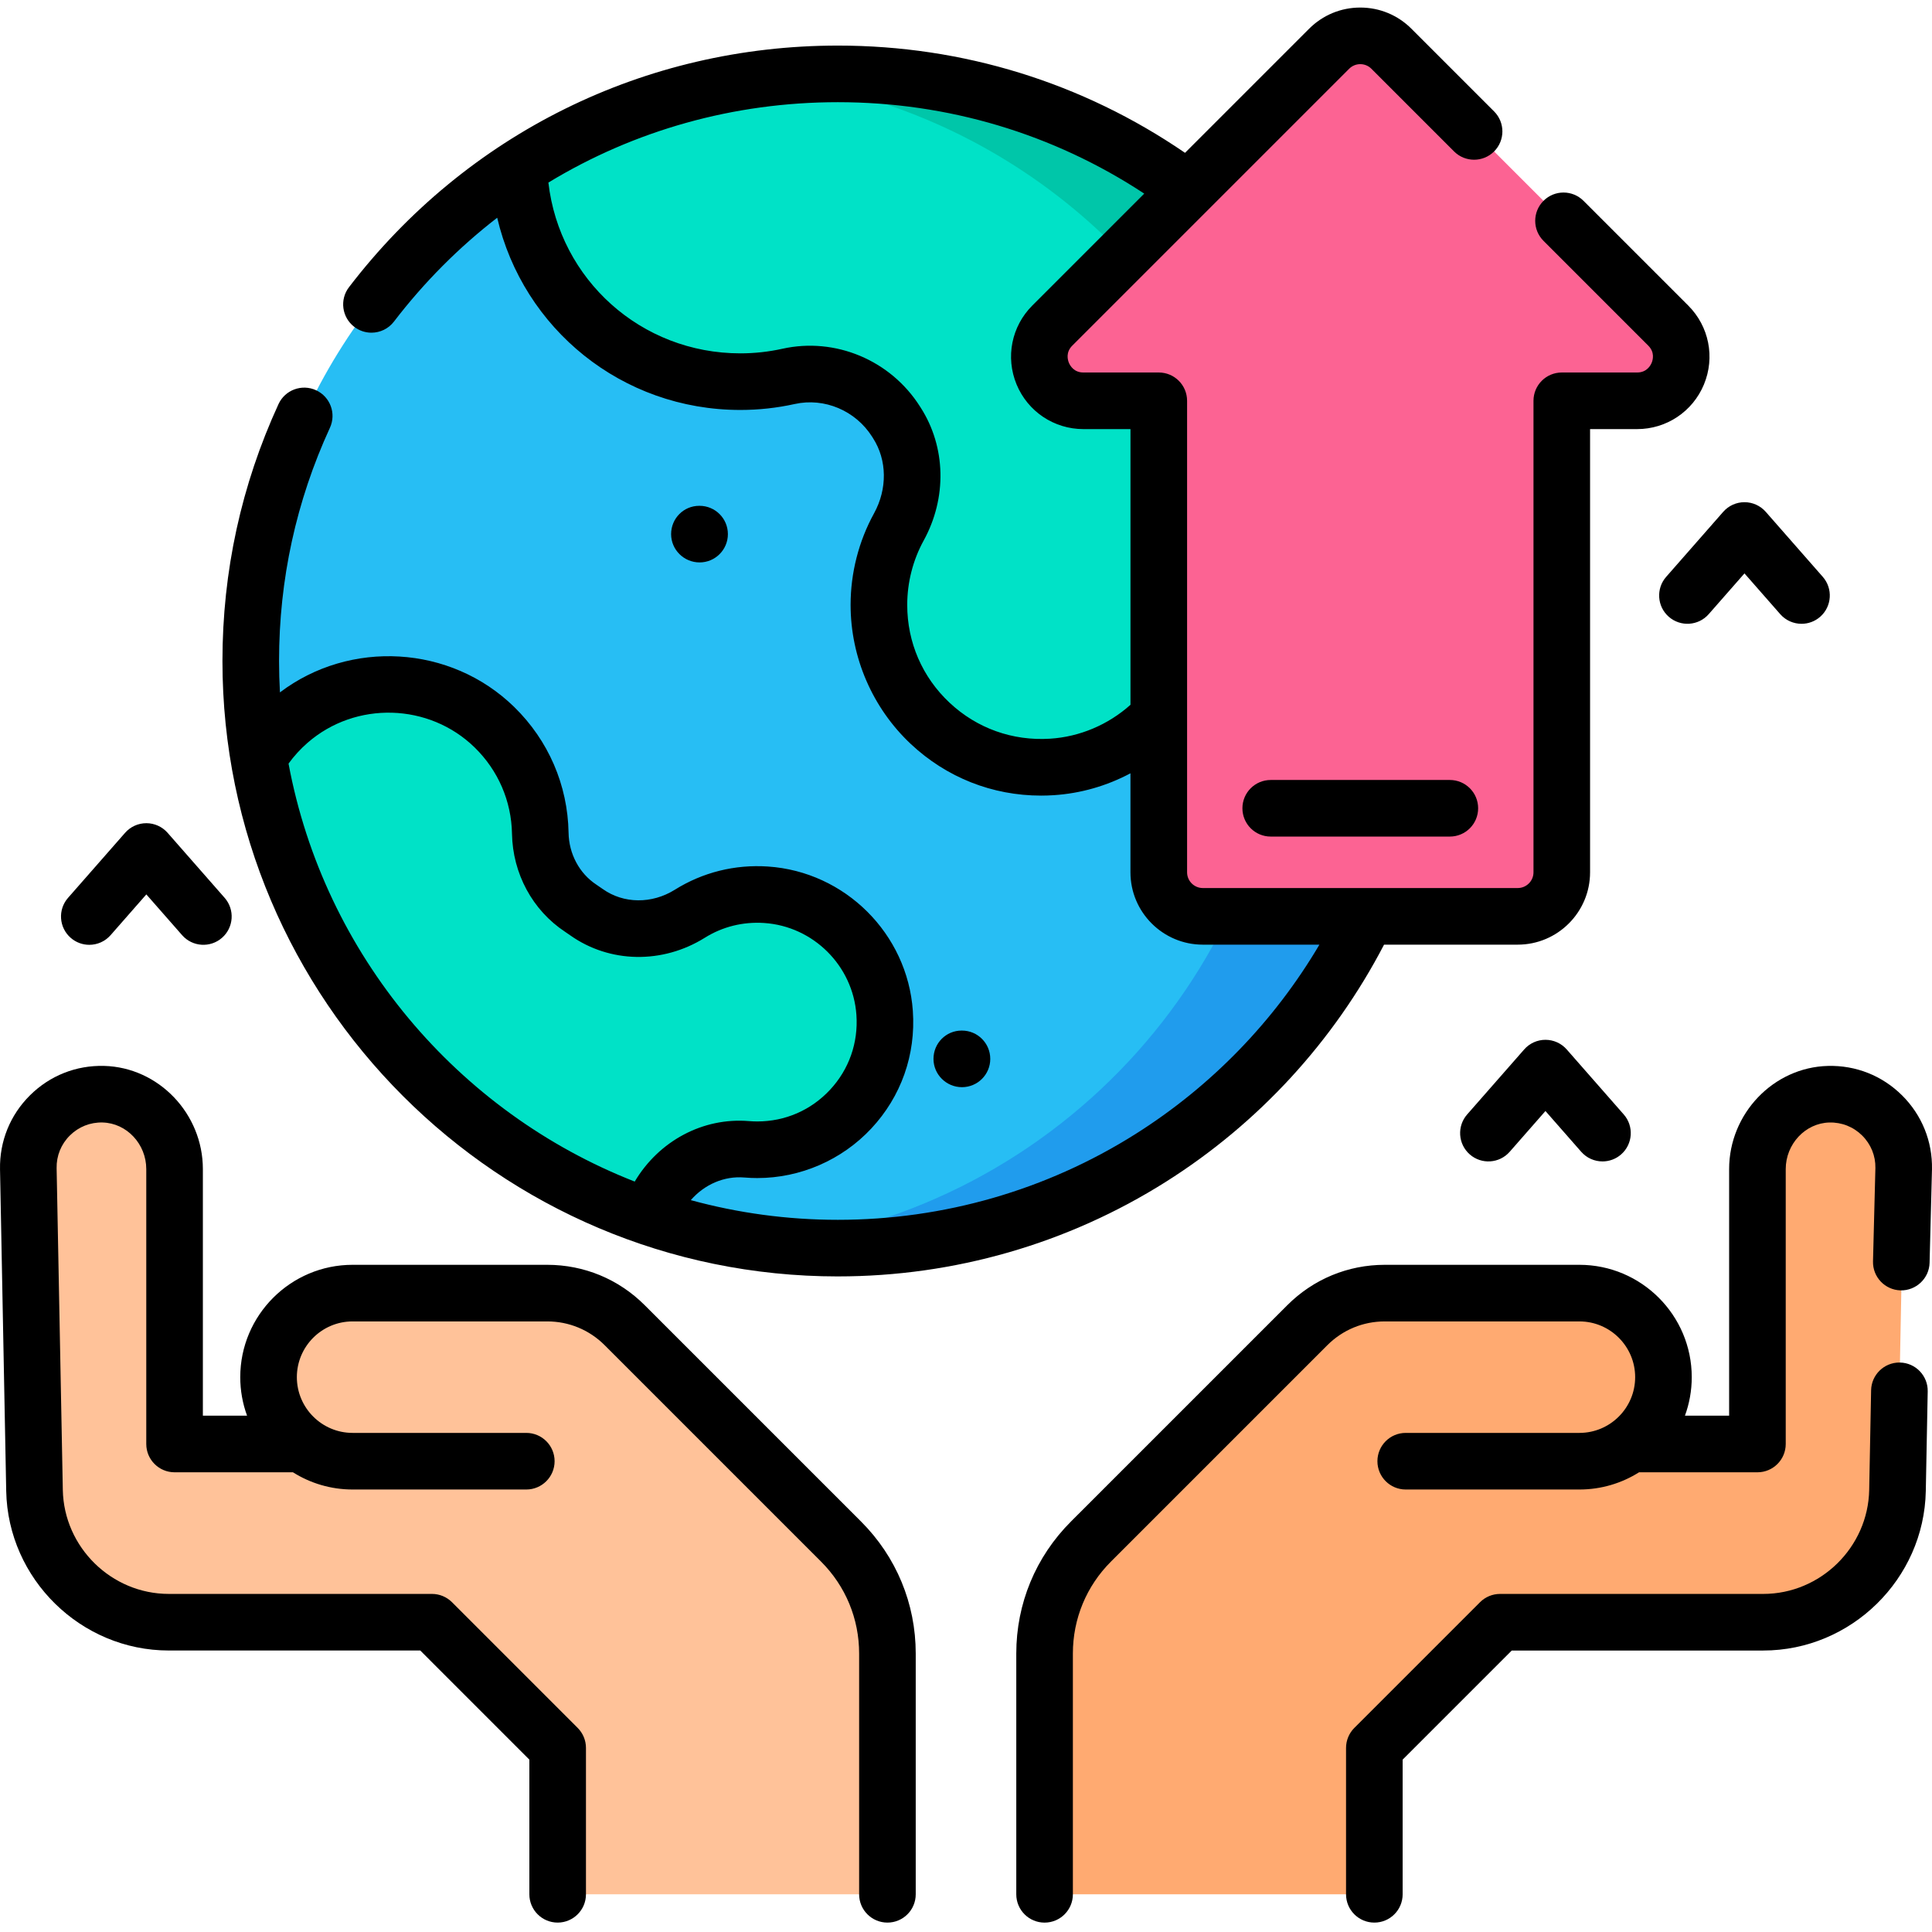 <svg height="512pt" viewBox="0 -2 512.001 512" width="512pt" xmlns="http://www.w3.org/2000/svg"><path d="m235.176 500.008v-63.812c0-11.125-4.418-21.797-12.285-29.664l-25.859-25.859h-150.77v-72.848c0-10.582-8.285-19.57-18.863-19.848-11.086-.289-20.105 8.727-19.895 19.746l1.641 85.277c.375 19.387 16.195 34.906 35.586 34.906h69.746l33.305 33.309v38.793zm0 0" fill="#ffc299"/><path d="m165.551 349.191 56.207 56.211-54.648 7.469-27.637-27.637h-46.031c-12.305 0-22.277-9.973-22.277-22.273 0-12.301 9.977-22.273 22.277-22.273h51.578c7.699 0 15.086 3.059 20.531 8.504zm0 0" fill="#ffc299"/><path d="m276.824 500.008v-63.812c0-11.125 4.418-21.797 12.285-29.664l25.859-25.859h150.77v-72.848c0-10.582 8.285-19.57 18.863-19.848 11.086-.289 20.105 8.727 19.895 19.746l-1.641 85.277c-.375 19.387-16.195 34.906-35.586 34.906h-69.746l-33.305 33.309v38.793zm0 0" fill="#ffaa71"/><path d="m346.449 349.191-56.207 56.211 54.648 7.469 27.637-27.637h46.031c12.301 0 22.273-9.973 22.273-22.273 0-12.301-9.973-22.273-22.273-22.273h-51.578c-7.699 0-15.086 3.059-20.531 8.504zm0 0" fill="#ffaa71"/><path d="m377.641 173.176c0 85.93-69.668 155.586-155.598 155.586-17.676 0-34.664-2.953-50.504-8.383-53.336-18.293-93.59-64.75-103.004-121.625-1.375-8.324-2.086-16.867-2.086-25.578 0-54.762 28.293-102.918 71.062-130.648 24.34-15.777 53.371-24.945 84.531-24.945 62.578 0 116.523 36.945 141.227 90.215 9.23 19.871 14.371 42.02 14.371 65.379zm0 0" fill="#27bef4"/><path d="m377.641 173.176c0 85.93-69.668 155.586-155.598 155.586-6.203 0-12.316-.367-18.332-1.082 77.258-9.105 137.188-74.805 137.188-154.504 0-23.359-5.141-45.508-14.367-65.383-22.25-47.977-68.227-82.715-122.867-89.133 6.035-.715 12.16-1.082 18.379-1.082 62.582 0 116.527 36.949 141.23 90.215 9.227 19.875 14.367 42.023 14.367 65.383zm0 0" fill="#209ced"/><path d="m200.695 302.695c-.957 0-1.91-.047-2.848-.121-9.961-.828-19.273 4.781-23.914 13.645-.742 1.418-1.539 2.809-2.395 4.164-53.336-18.297-93.59-64.754-103.004-121.629 2.113-3.504 4.809-6.746 8.07-9.586 15.672-13.633 39.57-12.957 54.434 1.562 7.941 7.758 11.961 17.91 12.141 28.074.141 8.016 4.039 15.469 10.73 19.895.52.348 1.023.695 1.531 1.051 8.148 5.77 18.898 5.695 27.363.402 5.789-3.617 12.762-5.535 20.191-5.035 16.719 1.109 30.266 14.602 31.441 31.309 1.383 19.789-14.254 36.27-33.742 36.27zm0 0" fill="#00e2c7"/><path d="m363.273 107.797c-6.57 11.086-15.977 20.324-27.223 26.684-.816.461-1.633.902-2.469 1.336-8.797 4.535-14.426 13.473-14.621 23.359-.031 1.426-.133 2.875-.301 4.332-2.438 20.426-19.375 36.438-39.918 37.746-25.031 1.578-45.816-18.25-45.816-42.945 0-7.488 1.918-14.535 5.281-20.672 4.773-8.672 4.82-19.242-.535-27.578-.066-.113-.141-.227-.219-.348-6.07-9.566-17.418-14.422-28.48-11.969-4.105.918-8.383 1.398-12.77 1.398-31.73 0-57.57-25.152-58.688-56.613 19.477-12.629 41.973-21.031 66.148-23.867 6.035-.715 12.16-1.082 18.379-1.082 62.582.004 116.527 36.949 141.23 90.219zm0 0" fill="#00e2c7"/><path d="m363.273 107.797c-6.57 11.086-15.977 20.324-27.223 26.684-2.367-9.254-5.57-18.18-9.52-26.684-22.25-47.98-68.227-82.719-122.867-89.137 6.035-.715 12.16-1.082 18.379-1.082 62.582.004 116.527 36.949 141.23 90.219zm0 0" fill="#00c6a9"/><path d="m442.109 84.289-73.367-73.367c-4.559-4.559-11.949-4.559-16.508 0l-73.367 73.367c-7.352 7.352-2.145 19.926 8.254 19.926h19.969v124.953c0 6.445 5.227 11.672 11.672 11.672h83.453c6.449 0 11.672-5.227 11.672-11.672v-124.953h19.969c10.398 0 15.605-12.574 8.254-19.926zm0 0" fill="#fc6393"/><path d="m170.852 343.887c-6.898-6.898-16.074-10.699-25.832-10.699h-51.578c-16.418 0-29.773 13.355-29.773 29.773 0 3.586.637 7.023 1.805 10.211h-11.711v-65.348c0-14.703-11.738-26.969-26.168-27.348-7.414-.195-14.398 2.578-19.656 7.801s-8.074 12.18-7.934 19.59l1.641 85.277c.453 23.301 19.777 42.258 43.086 42.258h66.641l28.914 28.918v35.688c0 4.141 3.355 7.5 7.5 7.5 4.141 0 7.5-3.359 7.5-7.5v-38.797c0-1.988-.793-3.895-2.199-5.301l-33.305-33.309c-1.41-1.406-3.316-2.195-5.305-2.195h-69.746c-15.195 0-27.793-12.359-28.086-27.551l-1.641-85.277c-.062-3.273 1.18-6.348 3.504-8.656 2.324-2.309 5.414-3.539 8.695-3.449 6.371.168 11.559 5.707 11.559 12.352v72.848c0 4.141 3.355 7.5 7.5 7.5h31.367c4.586 2.887 10.004 4.562 15.812 4.562h46.031c4.141 0 7.5-3.359 7.5-7.5s-3.359-7.5-7.5-7.5h-46.031c-8.148 0-14.773-6.625-14.773-14.773 0-8.148 6.625-14.773 14.773-14.773h51.578c5.75 0 11.16 2.238 15.227 6.309l57.34 57.34c6.508 6.504 10.09 15.156 10.09 24.359v63.812c0 4.145 3.359 7.5 7.5 7.5 4.145 0 7.5-3.355 7.5-7.5v-63.812c0-13.207-5.141-25.625-14.48-34.965zm0 0"/><path d="m503.508 359.086c-.051-.004-.102-.004-.148-.004-4.074 0-7.418 3.266-7.496 7.359l-.508 26.414c-.293 15.191-12.891 27.551-28.086 27.551h-69.746c-1.988 0-3.895.789-5.305 2.199l-33.305 33.305c-1.406 1.406-2.199 3.316-2.199 5.305v38.793c0 4.145 3.359 7.5 7.5 7.5 4.145 0 7.5-3.355 7.5-7.5v-35.688l28.914-28.914h66.641c23.309 0 42.633-18.957 43.086-42.262l.508-26.418c.078-4.141-3.215-7.562-7.355-7.641zm0 0"/><path d="m504.062 288.277c-5.258-5.219-12.234-7.992-19.656-7.797-14.43.375-26.168 12.645-26.168 27.344v65.348h-11.711c1.168-3.184 1.805-6.625 1.805-10.211 0-16.418-13.355-29.773-29.773-29.773h-51.578c-9.758 0-18.934 3.801-25.832 10.703l-57.344 57.34c-9.34 9.34-14.48 21.758-14.48 34.965v63.816c0 4.141 3.355 7.5 7.5 7.5 4.141 0 7.5-3.359 7.5-7.5v-63.816c0-9.203 3.582-17.855 10.09-24.359l57.34-57.34c4.07-4.07 9.477-6.309 15.23-6.309h51.578c8.145 0 14.773 6.629 14.773 14.773 0 8.145-6.629 14.773-14.773 14.773h-46.031c-4.145 0-7.5 3.359-7.5 7.5s3.355 7.5 7.5 7.5h46.031c5.805 0 11.223-1.676 15.809-4.562h31.367c4.145 0 7.5-3.359 7.5-7.5v-72.848c0-6.645 5.188-12.184 11.559-12.352 3.285-.078 6.371 1.141 8.695 3.449 2.324 2.309 3.57 5.383 3.508 8.609l-.633 24.742c-.105 4.141 3.164 7.582 7.305 7.691 4.102.09 7.586-3.164 7.688-7.309l.637-24.789c.141-7.406-2.676-14.363-7.934-19.59zm0 0"/><path d="m222.043 336.262c30.871 0 60.93-8.668 86.918-25.066 24.539-15.484 44.473-37.184 57.828-62.855h35.426c10.57 0 19.172-8.602 19.172-19.172v-117.453h12.469c7.781 0 14.734-4.648 17.711-11.836 2.98-7.191 1.348-15.391-4.152-20.895l-27.766-27.766c-2.93-2.93-7.676-2.93-10.605 0-2.93 2.93-2.93 7.68 0 10.605l27.762 27.766c1.781 1.777 1.227 3.773.906 4.547-.32.773-1.34 2.578-3.855 2.578h-19.965c-4.145 0-7.5 3.355-7.5 7.5v124.953c0 2.301-1.875 4.172-4.176 4.172h-83.453c-2.301 0-4.172-1.871-4.172-4.172v-124.953c0-4.145-3.355-7.5-7.5-7.5h-19.969c-2.516 0-3.531-1.801-3.855-2.578-.316-.773-.875-2.77.906-4.547l73.367-73.367c.789-.789 1.836-1.223 2.949-1.223s2.164.434 2.949 1.223l21.91 21.91c2.93 2.93 7.68 2.93 10.609 0 2.926-2.93 2.926-7.676 0-10.605l-21.91-21.91c-3.621-3.621-8.438-5.617-13.559-5.617-5.121 0-9.938 1.996-13.559 5.617l-32.883 32.883c-27.156-18.605-58.871-28.422-92.004-28.422-51.172 0-98.395 23.336-129.551 64.023-2.52 3.289-1.895 7.996 1.395 10.516 1.359 1.043 2.965 1.547 4.555 1.547 2.254 0 4.484-1.012 5.961-2.941 8.031-10.484 17.238-19.699 27.363-27.523 6.867 29.406 33.039 50.941 64.438 50.941 4.855 0 9.699-.531 14.402-1.574 7.871-1.75 16.113 1.734 20.512 8.656l.246.391c3.73 5.805 3.832 13.434.273 19.918-4.066 7.398-6.215 15.793-6.215 24.277 0 13.906 5.816 27.336 15.953 36.852 9.469 8.887 21.621 13.68 34.52 13.68 1.102 0 2.211-.035 3.324-.109 7.148-.453 14.09-2.457 20.367-5.801v26.238c0 10.57 8.602 19.172 19.176 19.172h30.902c-11.977 20.301-28.656 37.516-48.711 50.168-23.586 14.887-50.875 22.754-78.91 22.754-13.484 0-26.547-1.824-38.969-5.215 3.609-4.152 8.816-6.441 14.172-6 1.227.102 2.355.148 3.449.148 11.418 0 22.434-4.793 30.223-13.145 7.906-8.477 11.812-19.539 11-31.152-1.438-20.457-17.957-36.91-38.422-38.266-8.75-.586-17.281 1.543-24.664 6.16-6.074 3.793-13.555 3.73-19.066-.176-.555-.387-1.105-.766-1.719-1.18-4.516-2.984-7.27-8.133-7.367-13.766-.223-12.625-5.336-24.453-14.398-33.312-16.855-16.461-43.527-17.914-62.09-3.871-.152-2.754-.238-5.527-.238-8.32 0-21.562 4.535-42.359 13.484-61.812 1.73-3.762.082-8.215-3.68-9.945-3.762-1.73-8.219-.082-9.949 3.68-9.855 21.43-14.855 44.336-14.855 68.078 0 89.934 73.164 163.094 163.09 163.094zm56.23-142.5c-9.938.629-19.402-2.754-26.629-9.539-7.234-6.789-11.219-15.992-11.219-25.914 0-5.965 1.508-11.863 4.355-17.055 6.215-11.309 5.906-24.812-.801-35.254l-.195-.305c-7.777-12.25-22.418-18.387-36.438-15.273-3.637.809-7.387 1.219-11.145 1.219-26.332 0-47.922-19.57-50.871-45.262 22.77-13.82 49.105-21.301 76.711-21.301 29.145 0 57.07 8.359 81.195 24.23l-29.676 29.676c-5.5 5.504-7.133 13.703-4.156 20.895 2.98 7.188 9.934 11.836 17.715 11.836h12.469v73.062c-5.938 5.305-13.457 8.488-21.316 8.984zm-196.746 1.066c12.746-11.09 32.191-10.531 44.27 1.262 6.223 6.082 9.73 14.195 9.887 22.848.184 10.574 5.453 20.301 14.039 25.98.473.316.938.637 1.387.953 10.449 7.398 24.453 7.652 35.672.645 4.695-2.938 10.129-4.285 15.723-3.914 13.023.863 23.539 11.332 24.453 24.348.52 7.414-1.969 14.473-7.004 19.871-5.039 5.402-11.875 8.375-19.258 8.375-.688 0-1.422-.031-2.227-.094-12.16-1.012-23.852 5.242-30.262 16.027-46.949-18.387-82.297-60.078-91.742-110.766 1.461-2.016 3.152-3.875 5.062-5.535zm0 0"/><path d="m185.398 147.047c4.141 0 7.5-3.359 7.5-7.5 0-4.145-3.359-7.5-7.5-7.5h-.098c-4.145 0-7.449 3.355-7.449 7.5 0 4.141 3.402 7.5 7.547 7.5zm0 0"/><path d="m262.43 278.613c0-4.141-3.355-7.5-7.5-7.5h-.098c-4.141 0-7.449 3.359-7.449 7.5s3.406 7.5 7.547 7.5c4.145 0 7.5-3.359 7.5-7.5zm0 0"/><path d="m384.223 204.703h-47.469c-4.145 0-7.5 3.355-7.5 7.496 0 4.145 3.355 7.5 7.5 7.5h47.469c4.145 0 7.5-3.355 7.5-7.5 0-4.141-3.355-7.496-7.5-7.496zm0 0"/><path d="m442.246 161.449c3.113 2.73 7.852 2.422 10.582-.691l9.477-10.801 9.477 10.801c1.484 1.691 3.559 2.555 5.645 2.555 1.754 0 3.52-.613 4.941-1.859 3.113-2.734 3.422-7.473.691-10.586l-15.113-17.227c-1.426-1.625-3.48-2.555-5.641-2.555-2.156 0-4.211.93-5.637 2.555l-15.113 17.227c-2.734 3.113-2.422 7.852.691 10.582zm0 0"/><path d="m409.559 273.559c-2.16 0-4.215.93-5.637 2.555l-15.113 17.227c-2.73 3.113-2.422 7.852.691 10.586 3.113 2.73 7.852 2.422 10.582-.691l9.477-10.805 9.48 10.805c1.48 1.688 3.555 2.551 5.641 2.551 1.754 0 3.52-.609 4.941-1.859 3.113-2.734 3.422-7.473.691-10.586l-15.113-17.227c-1.426-1.625-3.48-2.555-5.641-2.555zm0 0"/><path d="m18.723 246.523c1.422 1.25 3.188 1.863 4.941 1.863 2.086 0 4.156-.867 5.641-2.555l9.477-10.805 9.48 10.805c2.73 3.113 7.469 3.422 10.582.691 3.113-2.734 3.422-7.473.691-10.586l-15.113-17.227c-1.426-1.625-3.48-2.555-5.641-2.555s-4.215.93-5.637 2.555l-15.113 17.227c-2.734 3.117-2.422 7.855.691 10.586zm0 0"/></svg>